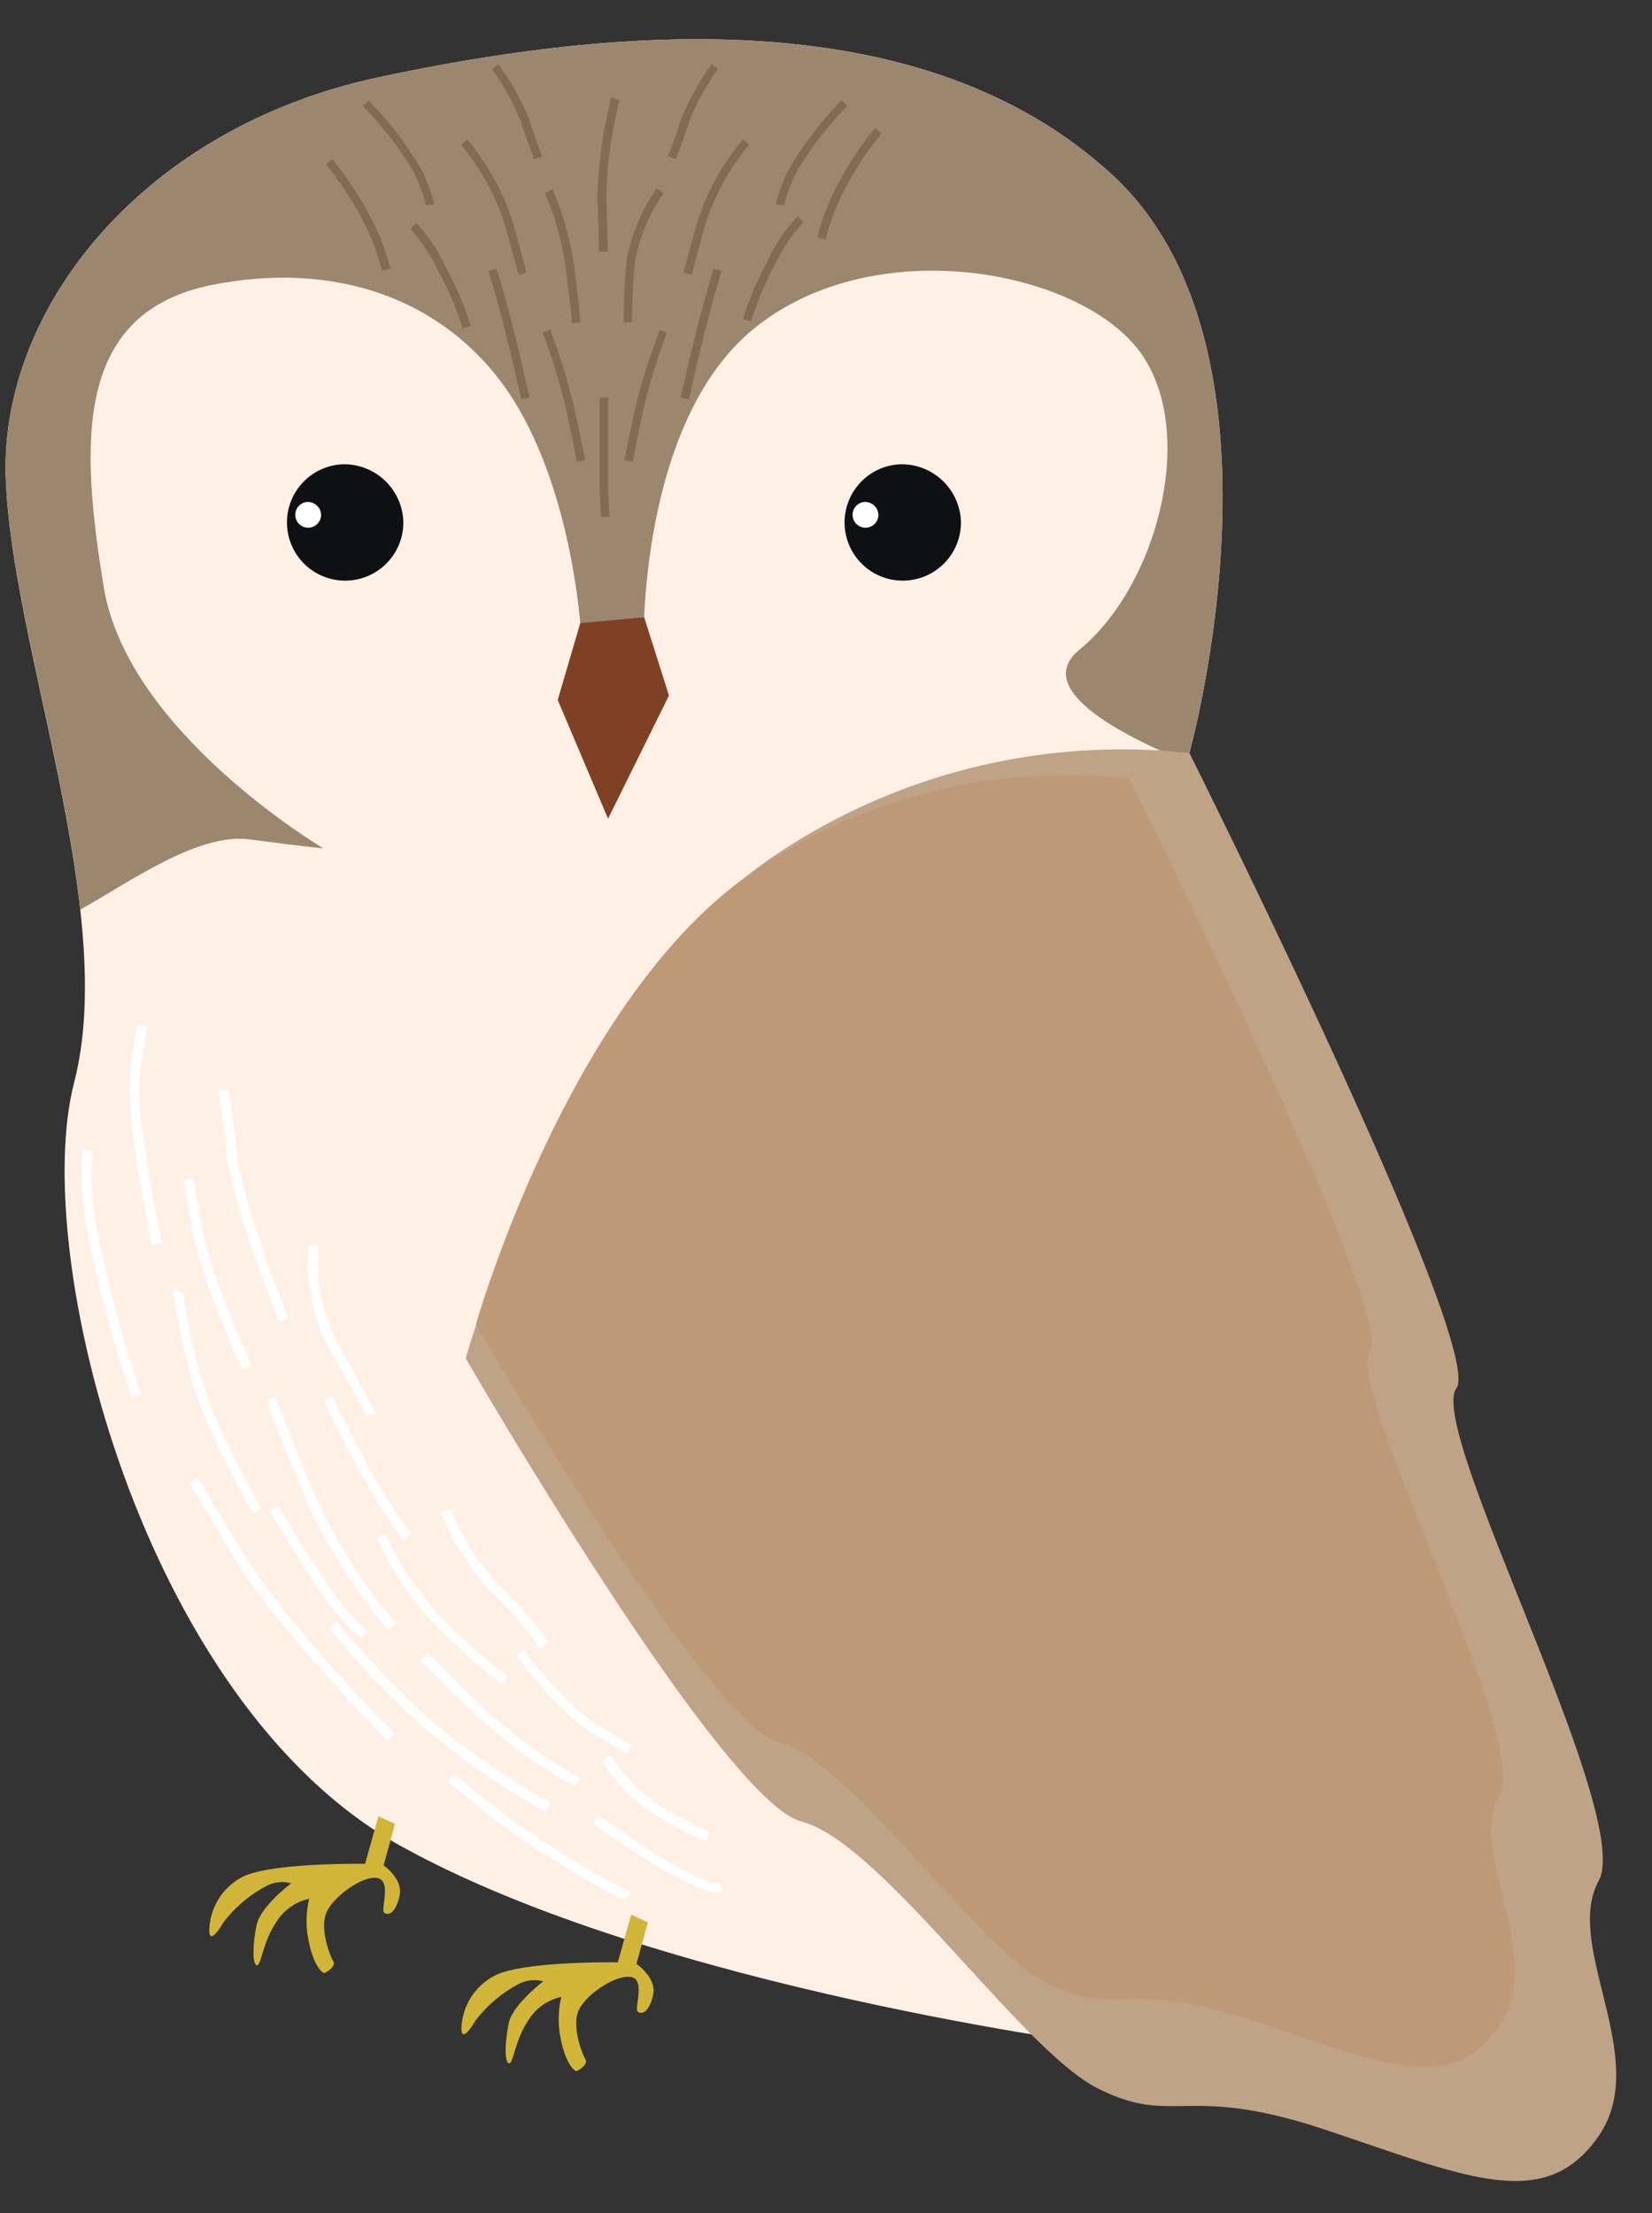 <svg xmlns="http://www.w3.org/2000/svg" viewBox="-0.4 -2.73 115.25 154.35"><rect x="-0.4" y="-2.73" width="115.25" height="154.35" fill="#333333" stroke="none"/><title>Depositphotos_89116346_02</title><g data-name="Layer 2"><g data-name="—ÎÓÈ 1"><path d="M82.57 49.81s7.87-28.14-5.37-40.34S42.64-.88 26.09 2.64-.4 18.78 0 30.57s7.88 30.21 4.77 42.21S9.53 116 27.53 126s49.66 14 49.66 14 11.17-67.46 5.38-90.22z" fill="#fff0e5" fill-rule="evenodd"/><path d="M82.57 49.81s7.87-28.14-5.37-40.34S42.64-.88 26.09 2.64-.4 18.78 0 30.57c.3 8.29 4.07 19.84 5.2 30.14 3.35-1.86 8.19-5.37 11.78-4.9 4.76.62 5.17.62 5.17.62S8.5 48.37 6.84 38.23 4.77 19 14.5 17.12 31.88 19 35.81 25.81s4.35 15.93 4.35 15.93 2.28 3.52 4.34.62c0 0-.41-15.52 7.66-22.14s21.73-4.35 26.49 1S80.51 38 74.92 42.57c-3.28 2.67 2.5 5.85 7.84 8-.06-.26-.12-.52-.18-.77z" fill="#9c876e" fill-rule="evenodd"/><path d="M32.09 92s7-24.83 21.11-34.76a43.36 43.36 0 0 1 29.38-7.45S103.27 91.2 101.2 94.1s12.42 29.8 9.93 34.35 3.72 12.41 0 17.79-9.11 2.9-19-.41-10.55-.21-15.93-2.9-15.1-17.17-20.69-18.62S32.09 92 32.09 92z" fill="#bfa387" fill-rule="evenodd"/><path fill="#804024" fill-rule="evenodd" d="M42.02 54.37l4.25-8.59-1.73-5.46-4.46.41-1.57 5.36 3.51 8.28z"/><path d="M43.63 130.82l-.93 3.31s-6.16-.1-8.38.83a4.29 4.29 0 0 0-2.53 3.88c.05.57.39.34 1-.67a9.2 9.2 0 0 1 3-2.53 2.33 2.33 0 0 1 1.71-.18s-2.15 1.63-2.41 2.92-.31 2.66 0 2.79.41-1.58 1.37-3a3.6 3.6 0 0 1 2.3-1.63 6.63 6.63 0 0 0-.05 2.87c.31 1.68.93 2.3 1.09 2.3s.85-.49.65-.8-1.06-2.41-.41-3.57 2.72-2.43 3.65-2.17.13 2.22.41 2.41.78.05 1.06-1.16-1.16-2.18-1.16-2.18l.8-2.9-1.14-.52z" fill="#d1b538" fill-rule="evenodd"/><path d="M26 123.95l-.93 3.31s-6.16-.1-8.38.83A4.29 4.29 0 0 0 14.2 132c.05.57.39.34 1-.67a9.19 9.19 0 0 1 3-2.53 2.33 2.33 0 0 1 1.71-.18s-2.15 1.63-2.41 2.92-.31 2.66 0 2.79.41-1.58 1.37-3a3.6 3.6 0 0 1 2.3-1.63 6.63 6.63 0 0 0-.05 2.87c.31 1.68.93 2.3 1.09 2.3s.85-.49.65-.8-1.06-2.4-.41-3.57 2.64-2.5 3.55-2.23.13 2.22.41 2.41.78.05 1.06-1.16-1.11-2.15-1.11-2.15l.8-2.9-1.16-.52z" fill="#d1b538" fill-rule="evenodd"/><path d="M62.42 29.65a4.06 4.06 0 1 0 4.22 4.06 4.14 4.14 0 0 0-4.22-4.06z" fill="#0f1013" fill-rule="evenodd"/><path d="M59.88 32.28a.9.9 0 1 0 1 .9.93.93 0 0 0-1-.9z" fill="#fff" fill-rule="evenodd"/><path d="M23.52 29.65a4.06 4.06 0 1 0 4.22 4.06 4.14 4.14 0 0 0-4.22-4.06z" fill="#0f1013" fill-rule="evenodd"/><path d="M21 32.28a.9.9 0 1 0 1 .9.93.93 0 0 0-1-.9z" fill="#fff" fill-rule="evenodd"/><path d="M43.26 129.86a66.73 66.73 0 0 1-9.13-5.66l-3.32-2.67.44-.54 3.32 2.67a66 66 0 0 0 9 5.58l-.32.62z" fill="#fff"/><path d="M37.66 123.64a55 55 0 0 1-8.21-5.64 58.35 58.35 0 0 1-6.89-7.19l.54-.45a57.67 57.67 0 0 0 6.81 7.11A54.32 54.32 0 0 0 38 123l-.35.6z" fill="#fff"/><path d="M26.61 118.67s-7.79-7.89-10.78-12.93l-3-5 .6-.36 3 5c2.94 5 10.65 12.78 10.68 12.8l-.5.49z" fill="#fff"/><path d="M17.27 102.81s-3.62-6-4.64-10.57-.95-5-.95-5l.69.13a37.19 37.19 0 0 0 .94 4.75c1 4.49 4.55 10.34 4.56 10.36l-.6.36z" fill="#fff"/><path d="M8.8 94.75a89.92 89.92 0 0 1-3-11 22 22 0 0 1-.43-6.32l.69.11a21.29 21.29 0 0 0 .43 6.1 89 89 0 0 0 2.97 10.89l-.66.23z" fill="#fff"/><path d="M26.7 111a39 39 0 0 1-6.23-10.24L18.17 95l.65-.26 2.29 5.76a38.21 38.21 0 0 0 6.11 10l-.53.46z" fill="#fff"/><path d="M19 102.28s1.52 2.66 3.3 5.26a15.1 15.1 0 0 0 2.92 3.46l-.42.55a15.82 15.82 0 0 1-3.06-3.58c-1.78-2.6-3.32-5.31-3.33-5.32l.61-.34z" fill="#fff"/><path d="M29.4 112.57l.36.36c3.29 3.28 6.14 6.12 10.31 8.32l-.33.62c-4.26-2.25-7.14-5.12-10.48-8.44l-.36-.36.5-.49z" fill="#fff"/><path d="M41.35 123.86l.1.07c1.54 1.09 7 5 8.4 4.64l.17.68c-1.66.41-7.38-3.62-9-4.75l-.1-.07.4-.57z" fill="#fff"/><path d="M42.2 119.7c1.92 2.91 3.8 3.82 6.8 5.3l.13.06-.3.63-.13-.06c-3.13-1.51-5.09-2.46-7.11-5.53l.58-.38z" fill="#fff"/><path d="M26.49 104.25A21 21 0 0 0 31 110.7a51 51 0 0 0 4 3.47l-.41.57a51.1 51.1 0 0 1-4-3.53 21.72 21.72 0 0 1-4.71-6.68l.64-.27z" fill="#fff"/><path d="M36.11 112.32s2.86 3.87 5.2 5.26l2.4 1.43-.36.6-2.35-1.43c-2.45-1.46-5.39-5.43-5.4-5.45l.56-.42z" fill="#fff"/><path d="M31 102.46a16.68 16.68 0 0 0 4.07 6 27.94 27.94 0 0 1 2.81 3.36l-.58.39a27.39 27.39 0 0 0-2.72-3.21 17.24 17.24 0 0 1-4.22-6.28l.66-.24z" fill="#fff"/><path d="M27.73 104.68a49.93 49.93 0 0 1-3.79-6.22L22.15 95l.62-.32 1.79 3.49a49.23 49.23 0 0 0 3.74 6.13l-.57.41z" fill="#fff"/><path d="M16.51 92.82S13.59 86.46 13 83l-.6-3.4.69-.12.6 3.4c.6 3.36 3.46 9.62 3.47 9.64l-.63.29z" fill="#fff"/><path d="M10.2 84.1s-2-9.32-1.5-12.4l.48-3 .69.11-.48 3c-.47 3 1.5 12.13 1.5 12.15l-.68.14z" fill="#fff"/><path d="M19.08 89.48s-3.29-8.13-3.68-11.8a36.23 36.23 0 0 0-.59-4.33l.68-.17a36.18 36.18 0 0 1 .6 4.42c.38 3.58 3.62 11.59 3.63 11.61l-.65.26z" fill="#fff"/><path d="M21.85 84.16a11.8 11.8 0 0 0 1.6 7.32c2.32 4.18 2.38 4.43 2.38 4.43l-.69.09s0-.12-2.3-4.18A12.54 12.54 0 0 1 21.16 84l.69.12z" fill="#fff"/><path d="M58.32 4.25a25.24 25.24 0 0 0-3.6 4.67 10.77 10.77 0 0 0-1 2.6l.59.06a10.29 10.29 0 0 1 .91-2.41 24.64 24.64 0 0 1 3.49-4.51l-.42-.41z" fill="#826b52"/><path d="M55.27 12.32a11.94 11.94 0 0 0-2.15 3.21 21.94 21.94 0 0 0-1.69 4l.57.15a21.27 21.27 0 0 1 1.65-3.91 11.4 11.4 0 0 1 2-3l-.4-.44z" fill="#826b52"/><path d="M49.38 16s-.84 2.74-1.57 5.86l-.73 3.13.58.13.72-3.12c.73-3.14 1.56-5.82 1.56-5.83l-.56-.17z" fill="#826b52"/><path d="M60.64 6.2a24.24 24.24 0 0 0-2.86 4.45 17 17 0 0 0-1.17 3.19l.58.13a16.49 16.49 0 0 1 1.13-3.08 23.56 23.56 0 0 1 2.78-4.32l-.46-.37z" fill="#826b52"/><path d="M45.63 20.31A43.86 43.86 0 0 0 44 25.37c-.52 2.31-.84 4-.84 4l.58.11s.31-1.67.83-4a43.35 43.35 0 0 1 1.55-5l-.55-.22z" fill="#826b52"/><path d="M51.42 7a17 17 0 0 0-3.25 6l-.89 3.29.57.15.89-3.29a16.37 16.37 0 0 1 3.12-5.78L51.42 7z" fill="#826b52"/><path d="M49.26 1.73a19 19 0 0 0-2.13 3.79c-.41 1.35-.93 2.64-.93 2.65l.55.21s.52-1.31.94-2.68a18.55 18.55 0 0 1 2-3.62l-.48-.34z" fill="#826b52"/><path d="M25.3 4.25a25.16 25.16 0 0 1 3.6 4.67 10.78 10.78 0 0 1 1 2.6l-.59.06a10.32 10.32 0 0 0-.91-2.41 24.6 24.6 0 0 0-3.49-4.51l.42-.41z" fill="#826b52"/><path d="M28.6 12.77A12 12 0 0 1 30.75 16a21.87 21.87 0 0 1 1.69 4l-.57.15a21.34 21.34 0 0 0-1.65-3.9 11.43 11.43 0 0 0-2-3l.4-.44z" fill="#826b52"/><path d="M34.25 16s.84 2.74 1.57 5.86l.73 3.13-.58.13-.73-3.12c-.73-3.14-1.56-5.82-1.56-5.83l.56-.17z" fill="#826b52"/><path d="M22.81 8.4a24.29 24.29 0 0 1 2.86 4.45A17 17 0 0 1 26.83 16l-.58.13a16.49 16.49 0 0 0-1.13-3.08 23.6 23.6 0 0 0-2.78-4.32l.45-.37z" fill="#826b52"/><path d="M38 20.31a44 44 0 0 1 1.58 5.05c.52 2.31.84 4 .84 4l-.58.11s-.31-1.67-.83-4a43.24 43.24 0 0 0-1.55-5l.55-.22z" fill="#826b52"/><path d="M32.2 7a17 17 0 0 1 3.25 6l.89 3.29-.57.15-.89-3.29a16.37 16.37 0 0 0-3.12-5.78L32.2 7z" fill="#826b52"/><path d="M38.15 10.49a20.6 20.6 0 0 1 1.43 4.88c.37 2.52.52 4.4.52 4.4l-.59.05s-.16-1.88-.52-4.37a19.89 19.89 0 0 0-1.38-4.72l.54-.25z" fill="#826b52"/><path d="M34.36 1.73a19 19 0 0 1 2.13 3.79c.41 1.35.93 2.64.93 2.65l-.55.21s-.52-1.31-.95-2.68a18.56 18.56 0 0 0-2-3.62l.49-.34z" fill="#826b52"/><path d="M45.4 10.44a12.8 12.8 0 0 0-2.09 5c-.21 2.32-.21 4.3-.21 4.31h.59s0-2 .21-4.25a12.18 12.18 0 0 1 2-4.76l-.49-.34z" fill="#826b52"/><path d="M42.23 4.12a31.35 31.35 0 0 0-.95 7c.1 2.79.1 3.69.1 3.7H42s0-.87-.11-3.72a30.68 30.68 0 0 1 .93-6.86l-.57-.15z" fill="#826b52"/><path d="M41.43 25v5.9c0 1.2.11 2.42.11 2.42h.59s-.1-1.18-.1-2.38V25z" fill="#826b52"/><path d="M32.8 89.65s6.35-22.41 19.05-31.38a39.14 39.14 0 0 1 26.52-6.72S97 88.9 95.18 91.52s11.21 26.9 9 31 3.36 11.21 0 16.06-8.22 2.61-17.18-.37-9.52-.19-14.38-2.62-13.63-15.5-18.68-16.81S32.8 89.65 32.8 89.65z" fill="#bd9978" fill-rule="evenodd"/></g></g></svg>